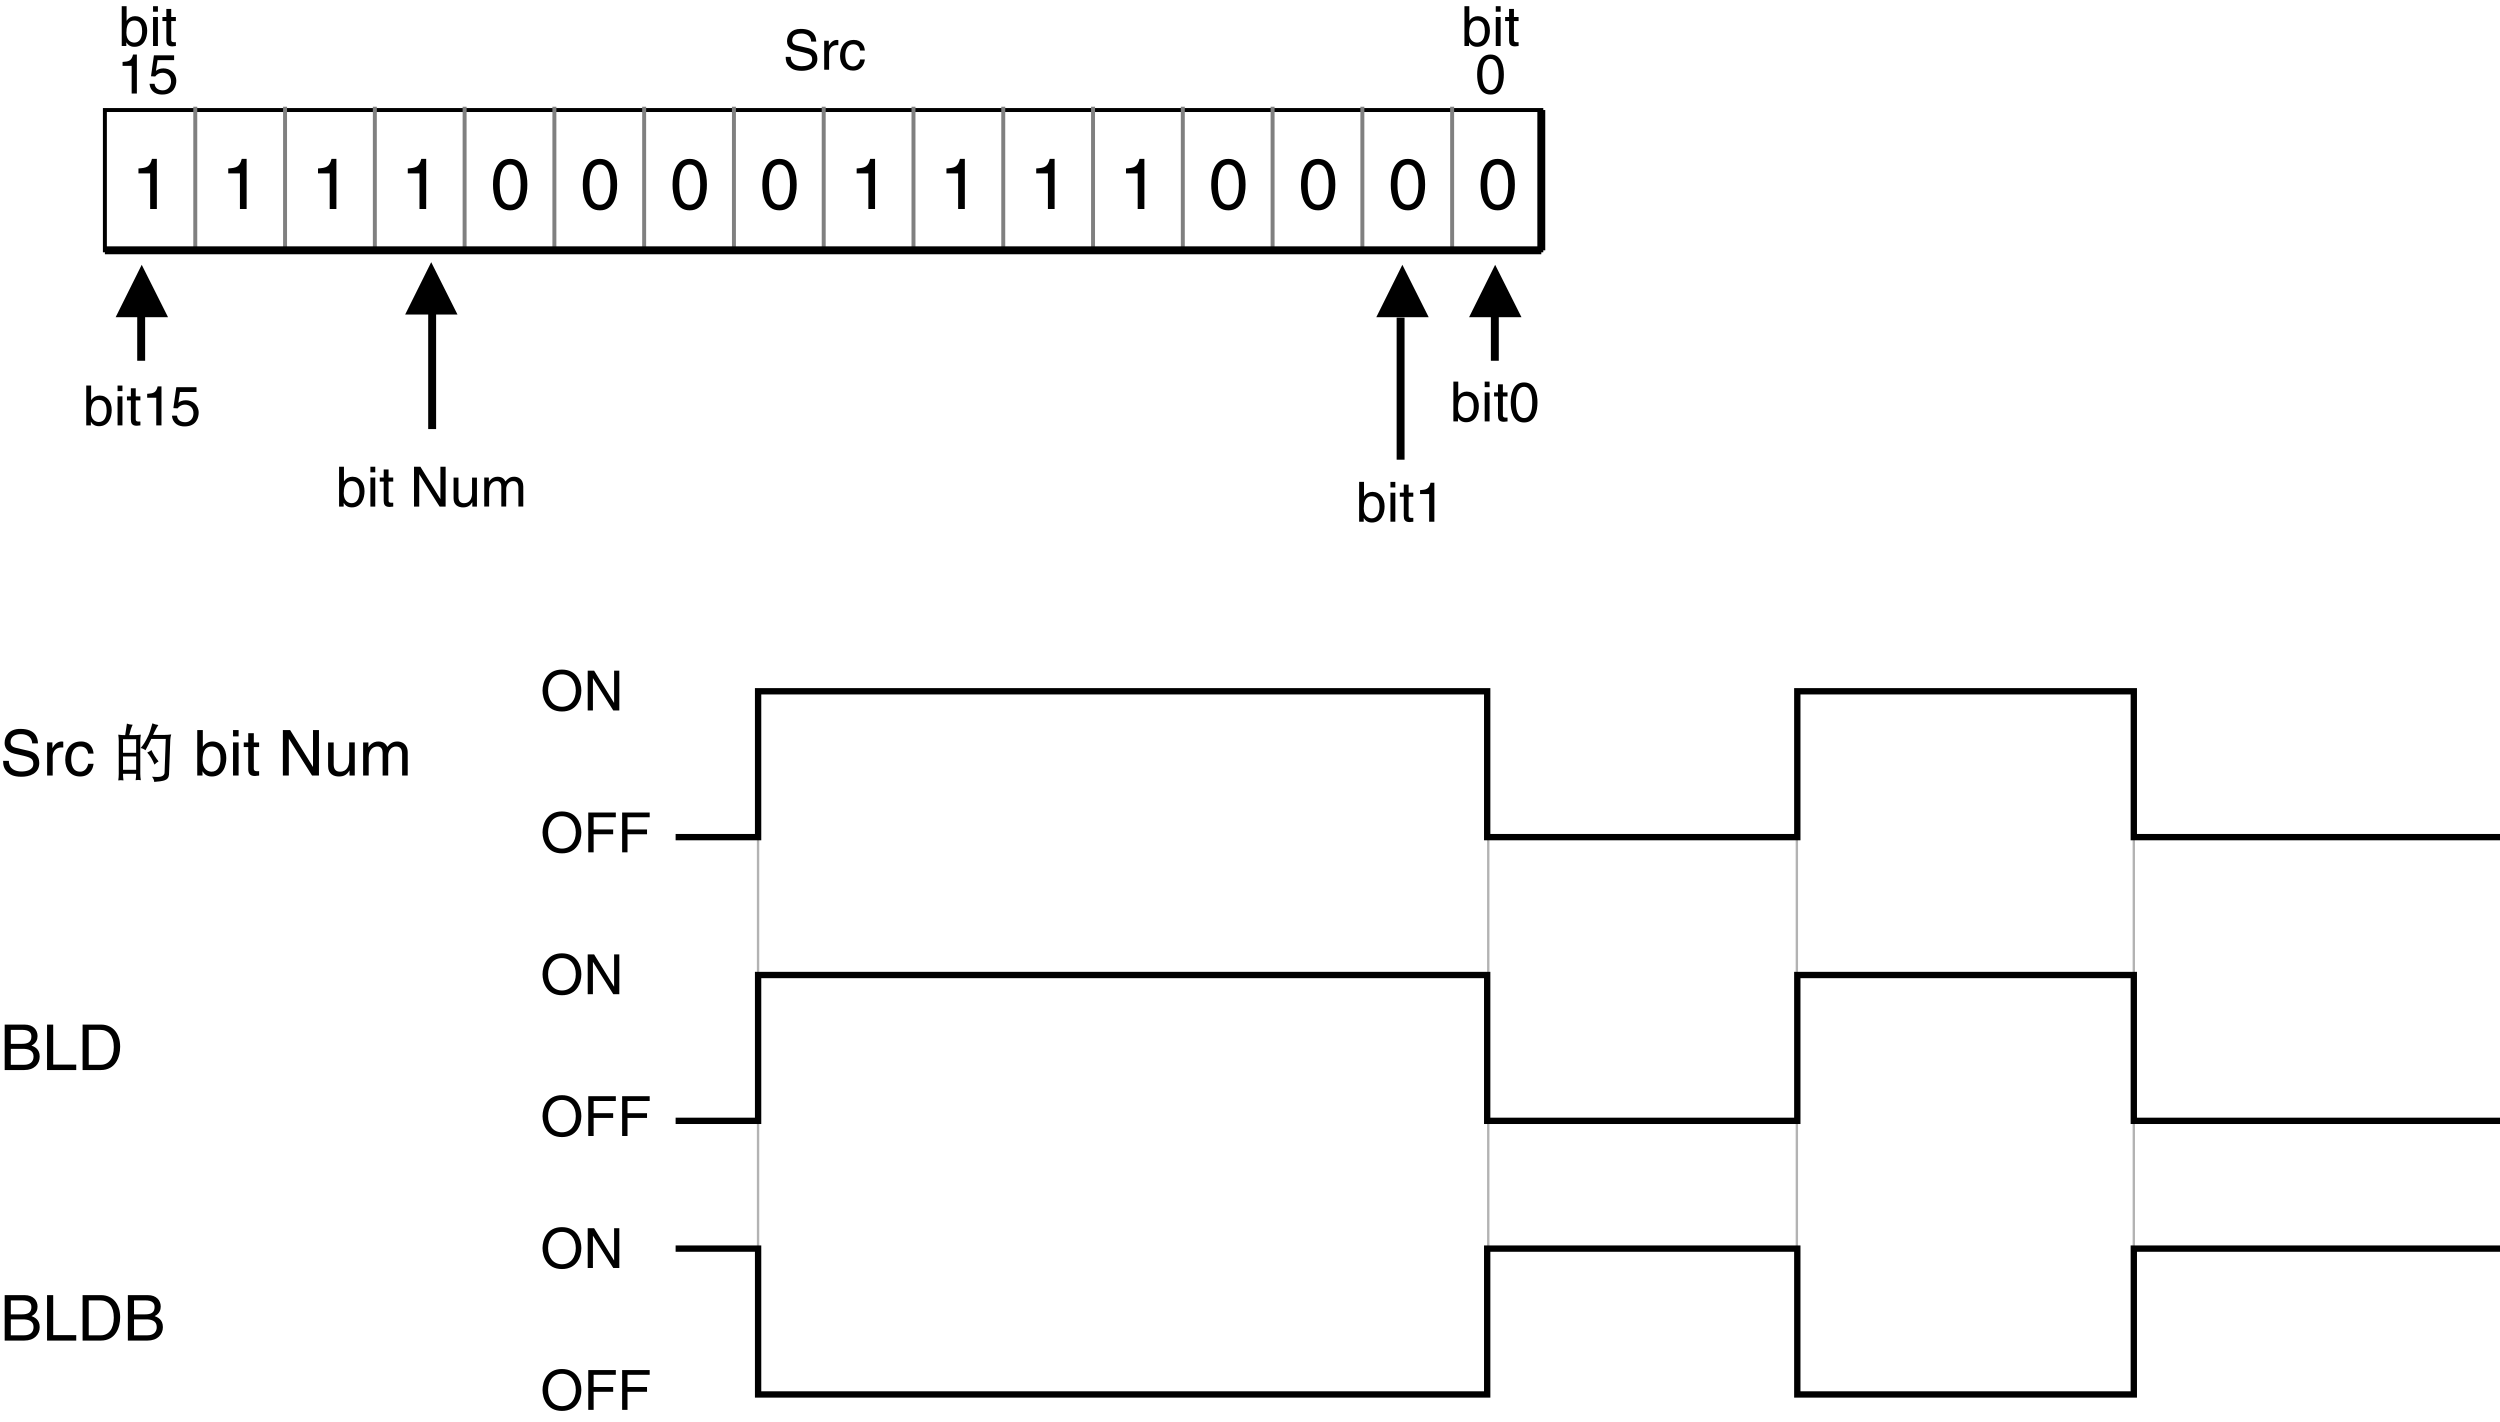 <?xml version="1.0" encoding="utf-8"?>
<!-- Generator: Adobe Illustrator 28.2.0, SVG Export Plug-In . SVG Version: 6.00 Build 0)  -->
<svg version="1.1" id="_x3C_图层_x3E_" xmlns="http://www.w3.org/2000/svg" xmlns:xlink="http://www.w3.org/1999/xlink" x="0px"
	 y="0px" width="315.746px" height="179.64px" viewBox="0 0 315.746 179.64" style="enable-background:new 0 0 315.746 179.64;"
	 xml:space="preserve">
<style type="text/css">
	.st0{fill:none;stroke:#B3B3B3;stroke-width:0.3;}
	.st1{fill:none;stroke:#000000;stroke-width:0.5;}
	.st2{fill:none;stroke:#808080;stroke-width:0.5;}
	.st3{fill:none;stroke:#000000;}
	.st4{fill:none;stroke:#000000;stroke-width:0.8;}
</style>
<line class="st0" x1="95.742" y1="97.647" x2="95.742" y2="162.229"/>
<line class="st0" x1="187.965" y1="97.647" x2="187.965" y2="162.229"/>
<line class="st0" x1="226.94" y1="97.647" x2="226.94" y2="162.229"/>
<line class="st0" x1="269.496" y1="97.647" x2="269.496" y2="162.229"/>
<rect x="13.247" y="13.897" class="st1" width="181.417" height="17.717"/>
<line class="st2" x1="24.663" y1="13.48" x2="24.663" y2="31.397"/>
<line class="st2" x1="36.002" y1="13.48" x2="36.002" y2="31.397"/>
<line class="st2" x1="47.341" y1="13.48" x2="47.341" y2="31.397"/>
<line class="st2" x1="58.679" y1="13.48" x2="58.679" y2="31.397"/>
<line class="st2" x1="70.018" y1="13.48" x2="70.018" y2="31.397"/>
<line class="st2" x1="81.356" y1="13.48" x2="81.356" y2="31.397"/>
<line class="st2" x1="92.695" y1="13.48" x2="92.695" y2="31.397"/>
<line class="st2" x1="104.033" y1="13.48" x2="104.033" y2="31.397"/>
<line class="st2" x1="115.372" y1="13.48" x2="115.372" y2="31.397"/>
<line class="st2" x1="126.71" y1="13.48" x2="126.71" y2="31.397"/>
<line class="st2" x1="138.049" y1="13.48" x2="138.049" y2="31.397"/>
<line class="st2" x1="149.387" y1="13.48" x2="149.387" y2="31.397"/>
<line class="st2" x1="160.726" y1="13.48" x2="160.726" y2="31.397"/>
<line class="st2" x1="172.065" y1="13.48" x2="172.065" y2="31.397"/>
<line class="st2" x1="183.403" y1="13.48" x2="183.403" y2="31.397"/>
<g>
	<path d="M15.374,5.81V0.781h0.616v1.828h0.014c0.266-0.385,0.63-0.561,1.058-0.567c0.974,0,1.527,0.798,1.527,1.828
		c0,0.875-0.364,2.045-1.611,2.045c-0.624,0-0.883-0.357-1.009-0.56h-0.014V5.81H15.374z M16.95,2.595
		c-0.889,0-0.987,0.959-0.987,1.555c0,0.973,0.609,1.232,1.001,1.232c0.672,0,0.987-0.609,0.987-1.415
		C17.951,3.499,17.902,2.595,16.95,2.595z"/>
	<path d="M19.329,1.482V0.781h0.616v0.701H19.329z M19.945,5.81h-0.616V2.147h0.616V5.81z"/>
	<path d="M21.625,2.658V5.04c0,0.287,0.246,0.287,0.372,0.287h0.217V5.81c-0.224,0.021-0.399,0.049-0.462,0.049
		c-0.609,0-0.743-0.343-0.743-0.784V2.658h-0.497V2.147h0.497V1.125h0.616v1.022h0.588v0.511H21.625z"/>
	<path d="M17.286,11.81h-0.658V8.315h-1.148v-0.49c0.798-0.056,1.127-0.133,1.324-0.938h0.483V11.81z"/>
	<path d="M19.693,8.945c0.21-0.161,0.511-0.308,0.952-0.308c0.798,0,1.618,0.561,1.618,1.576c0,0.546-0.245,1.73-1.786,1.73
		c-0.645,0-1.471-0.259-1.59-1.359h0.637c0.063,0.574,0.49,0.826,1.044,0.826c0.637,0,1.036-0.511,1.036-1.127
		c0-0.708-0.483-1.093-1.092-1.093c-0.357,0-0.68,0.168-0.911,0.469L19.07,9.632l0.371-2.64h2.549v0.602h-2.087L19.693,8.945z"/>
</g>
<g>
	<path d="M70.973,107.779c-1.877,0-2.452-1.562-2.452-2.647c0-1.085,0.575-2.647,2.452-2.647s2.451,1.562,2.451,2.647
		C73.424,106.218,72.85,107.779,70.973,107.779z M70.973,103.087c-1.093,0-1.751,0.861-1.751,2.045s0.658,2.045,1.751,2.045
		c1.092,0,1.751-0.861,1.751-2.045S72.065,103.087,70.973,103.087z"/>
	<path d="M74.976,107.646h-0.679v-5.028h3.48v0.602h-2.801v1.541h2.465v0.603h-2.465V107.646z"/>
	<path d="M79.253,107.646h-0.679v-5.028h3.48v0.602h-2.801v1.541h2.465v0.603h-2.465V107.646z"/>
</g>
<g>
	<path d="M70.973,89.862c-1.877,0-2.452-1.562-2.452-2.647c0-1.085,0.575-2.647,2.452-2.647s2.451,1.562,2.451,2.647
		C73.424,88.301,72.85,89.862,70.973,89.862z M70.973,85.17c-1.093,0-1.751,0.861-1.751,2.045s0.658,2.045,1.751,2.045
		c1.092,0,1.751-0.861,1.751-2.045S72.065,85.17,70.973,85.17z"/>
	<path d="M77.56,84.701h0.658v5.028h-0.763l-2.557-4.062h-0.014v4.062h-0.658v-5.028h0.806l2.514,4.062h0.014V84.701z"/>
</g>
<g>
	<path d="M0.592,129.405h2.526c1.071,0,1.623,0.664,1.623,1.447c0,0.376-0.136,0.903-0.768,1.199c0.376,0.152,1.04,0.416,1.04,1.399
		c0,0.92-0.68,1.695-1.951,1.695H0.592V129.405z M1.367,131.836h1.399c0.744,0,1.199-0.224,1.199-0.927
		c0-0.536-0.328-0.84-1.191-0.84H1.367V131.836z M1.367,134.482h1.655c0.808,0,1.215-0.407,1.215-1.047
		c0-0.808-0.712-0.968-1.343-0.968H1.367V134.482z"/>
	<path d="M6.719,134.459h2.91v0.688H5.943v-5.741h0.776V134.459z"/>
	<path d="M10.432,129.405h2.327c1.495,0,2.415,1.136,2.415,2.791c0,1.287-0.56,2.95-2.447,2.95h-2.295V129.405z M11.208,134.482
		h1.503c1.007,0,1.663-0.791,1.663-2.238s-0.664-2.175-1.719-2.175h-1.447V134.482z"/>
</g>
<g>
	<path d="M0.592,163.573h2.526c1.071,0,1.623,0.664,1.623,1.447c0,0.376-0.136,0.903-0.768,1.199c0.376,0.152,1.04,0.416,1.04,1.399
		c0,0.92-0.68,1.695-1.951,1.695H0.592V163.573z M1.367,166.004h1.399c0.744,0,1.199-0.224,1.199-0.927
		c0-0.536-0.328-0.84-1.191-0.84H1.367V166.004z M1.367,168.65h1.655c0.808,0,1.215-0.407,1.215-1.047
		c0-0.808-0.712-0.968-1.343-0.968H1.367V168.65z"/>
	<path d="M6.719,168.627h2.91v0.688H5.943v-5.741h0.776V168.627z"/>
	<path d="M10.432,163.573h2.327c1.495,0,2.415,1.136,2.415,2.791c0,1.287-0.56,2.95-2.447,2.95h-2.295V163.573z M11.208,168.65
		h1.503c1.007,0,1.663-0.791,1.663-2.238s-0.664-2.175-1.719-2.175h-1.447V168.65z"/>
	<path d="M16.151,163.573h2.526c1.071,0,1.623,0.664,1.623,1.447c0,0.376-0.136,0.903-0.768,1.199
		c0.376,0.152,1.04,0.416,1.04,1.399c0,0.92-0.68,1.695-1.951,1.695h-2.471V163.573z M16.927,166.004h1.399
		c0.744,0,1.199-0.224,1.199-0.927c0-0.536-0.328-0.84-1.191-0.84h-1.407V166.004z M16.927,168.65h1.655
		c0.808,0,1.215-0.407,1.215-1.047c0-0.808-0.712-0.968-1.343-0.968h-1.527V168.65z"/>
</g>
<g>
	<path d="M19.81,26.396h-0.846v-4.492h-1.477v-0.63c1.026-0.072,1.45-0.171,1.702-1.207h0.621V26.396z"/>
</g>
<g>
	<path d="M31.149,26.396h-0.846v-4.492h-1.477v-0.63c1.026-0.072,1.45-0.171,1.702-1.207h0.621V26.396z"/>
</g>
<g>
	<path d="M42.487,26.396h-0.846v-4.492h-1.477v-0.63c1.026-0.072,1.45-0.171,1.702-1.207h0.621V26.396z"/>
</g>
<g>
	<path d="M53.826,26.396h-0.846v-4.492h-1.477v-0.63c1.026-0.072,1.45-0.171,1.702-1.207h0.621V26.396z"/>
</g>
<g>
	<path d="M64.435,26.567c-1.819,0-2.17-1.936-2.17-3.25s0.351-3.25,2.17-3.25c1.818,0,2.169,1.936,2.169,3.25
		S66.253,26.567,64.435,26.567z M64.435,20.779c-0.91,0-1.324,0.954-1.324,2.539s0.414,2.539,1.324,2.539
		c0.909,0,1.323-0.955,1.323-2.539S65.344,20.779,64.435,20.779z"/>
</g>
<g>
	<path d="M75.774,26.567c-1.819,0-2.17-1.936-2.17-3.25s0.351-3.25,2.17-3.25c1.818,0,2.169,1.936,2.169,3.25
		S77.592,26.567,75.774,26.567z M75.774,20.779c-0.91,0-1.324,0.954-1.324,2.539s0.414,2.539,1.324,2.539
		c0.909,0,1.323-0.955,1.323-2.539S76.683,20.779,75.774,20.779z"/>
</g>
<g>
	<path d="M87.112,26.567c-1.819,0-2.17-1.936-2.17-3.25s0.351-3.25,2.17-3.25c1.818,0,2.169,1.936,2.169,3.25
		S88.931,26.567,87.112,26.567z M87.112,20.779c-0.91,0-1.324,0.954-1.324,2.539s0.414,2.539,1.324,2.539
		c0.909,0,1.323-0.955,1.323-2.539S88.021,20.779,87.112,20.779z"/>
</g>
<g>
	<path d="M98.451,26.567c-1.819,0-2.17-1.936-2.17-3.25s0.351-3.25,2.17-3.25c1.818,0,2.169,1.936,2.169,3.25
		S100.269,26.567,98.451,26.567z M98.451,20.779c-0.91,0-1.324,0.954-1.324,2.539s0.414,2.539,1.324,2.539
		c0.909,0,1.323-0.955,1.323-2.539S99.36,20.779,98.451,20.779z"/>
</g>
<g>
	<path d="M110.518,26.396h-0.846v-4.492h-1.477v-0.63c1.026-0.072,1.45-0.171,1.702-1.207h0.621V26.396z"/>
</g>
<g>
	<path d="M121.857,26.396h-0.846v-4.492h-1.477v-0.63c1.026-0.072,1.45-0.171,1.702-1.207h0.621V26.396z"/>
</g>
<g>
	<path d="M133.196,26.396h-0.846v-4.492h-1.477v-0.63c1.026-0.072,1.45-0.171,1.702-1.207h0.621V26.396z"/>
</g>
<g>
	<path d="M144.534,26.396h-0.846v-4.492h-1.477v-0.63c1.026-0.072,1.45-0.171,1.702-1.207h0.621V26.396z"/>
</g>
<g>
	<path d="M155.144,26.567c-1.819,0-2.17-1.936-2.17-3.25s0.351-3.25,2.17-3.25c1.818,0,2.169,1.936,2.169,3.25
		S156.962,26.567,155.144,26.567z M155.144,20.779c-0.91,0-1.324,0.954-1.324,2.539s0.414,2.539,1.324,2.539
		c0.909,0,1.323-0.955,1.323-2.539S156.053,20.779,155.144,20.779z"/>
</g>
<g>
	<path d="M166.482,26.567c-1.819,0-2.17-1.936-2.17-3.25s0.351-3.25,2.17-3.25c1.818,0,2.169,1.936,2.169,3.25
		S168.301,26.567,166.482,26.567z M166.482,20.779c-0.91,0-1.324,0.954-1.324,2.539s0.414,2.539,1.324,2.539
		c0.909,0,1.323-0.955,1.323-2.539S167.392,20.779,166.482,20.779z"/>
</g>
<g>
	<path d="M177.821,26.567c-1.819,0-2.17-1.936-2.17-3.25s0.351-3.25,2.17-3.25c1.818,0,2.169,1.936,2.169,3.25
		S179.639,26.567,177.821,26.567z M177.821,20.779c-0.91,0-1.324,0.954-1.324,2.539s0.414,2.539,1.324,2.539
		c0.909,0,1.323-0.955,1.323-2.539S178.73,20.779,177.821,20.779z"/>
</g>
<g>
	<path d="M189.159,26.567c-1.819,0-2.17-1.936-2.17-3.25s0.351-3.25,2.17-3.25c1.818,0,2.169,1.936,2.169,3.25
		S190.978,26.567,189.159,26.567z M189.159,20.779c-0.91,0-1.324,0.954-1.324,2.539s0.414,2.539,1.324,2.539
		c0.909,0,1.323-0.955,1.323-2.539S190.068,20.779,189.159,20.779z"/>
</g>
<line class="st3" x1="13.247" y1="31.613" x2="194.664" y2="31.613"/>
<line class="st3" x1="194.664" y1="31.613" x2="194.664" y2="13.897"/>
<g>
	<path d="M184.957,5.81V0.781h0.616v1.828h0.014c0.266-0.385,0.63-0.561,1.058-0.567c0.974,0,1.527,0.798,1.527,1.828
		c0,0.875-0.364,2.045-1.611,2.045c-0.624,0-0.883-0.357-1.009-0.56h-0.014V5.81H184.957z M186.533,2.595
		c-0.889,0-0.987,0.959-0.987,1.555c0,0.973,0.609,1.232,1.001,1.232c0.672,0,0.987-0.609,0.987-1.415
		C187.534,3.499,187.485,2.595,186.533,2.595z"/>
	<path d="M188.912,1.482V0.781h0.616v0.701H188.912z M189.528,5.81h-0.616V2.147h0.616V5.81z"/>
	<path d="M191.208,2.658V5.04c0,0.287,0.246,0.287,0.372,0.287h0.217V5.81c-0.224,0.021-0.399,0.049-0.462,0.049
		c-0.609,0-0.743-0.343-0.743-0.784V2.658h-0.497V2.147h0.497V1.125h0.616v1.022h0.588v0.511H191.208z"/>
	<path d="M188.248,11.943c-1.415,0-1.688-1.506-1.688-2.529c0-1.022,0.273-2.528,1.688-2.528c1.415,0,1.688,1.506,1.688,2.528
		C189.936,10.438,189.663,11.943,188.248,11.943z M188.248,7.44c-0.708,0-1.03,0.742-1.03,1.975c0,1.233,0.322,1.975,1.03,1.975
		c0.707,0,1.029-0.742,1.029-1.975C189.277,8.182,188.955,7.44,188.248,7.44z"/>
</g>
<g>
	<g>
		<path d="M102.453,5.252c-0.035-0.777-0.679-1.022-1.247-1.022c-0.427,0-1.149,0.119-1.149,0.882c0,0.427,0.301,0.567,0.596,0.638
			l1.436,0.329c0.651,0.154,1.142,0.546,1.142,1.345c0,1.19-1.106,1.52-1.968,1.52c-0.932,0-1.296-0.28-1.52-0.483
			c-0.427-0.385-0.511-0.806-0.511-1.275h0.637c0,0.911,0.743,1.177,1.387,1.177c0.49,0,1.317-0.126,1.317-0.848
			c0-0.525-0.245-0.693-1.072-0.889l-1.029-0.238c-0.329-0.077-1.072-0.308-1.072-1.184c0-0.785,0.511-1.555,1.73-1.555
			c1.758,0,1.933,1.05,1.961,1.604H102.453z"/>
		<path d="M104.712,8.81h-0.617V5.147h0.582v0.609h0.014c0.245-0.427,0.567-0.714,1.029-0.714c0.077,0,0.112,0.007,0.161,0.021V5.7
			h-0.231c-0.574,0-0.938,0.448-0.938,0.981V8.81z"/>
		<path d="M108.633,6.38c-0.077-0.49-0.35-0.785-0.869-0.785c-0.763,0-1.008,0.729-1.008,1.38c0,0.63,0.154,1.408,1.001,1.408
			c0.413,0,0.771-0.308,0.875-0.869h0.595c-0.063,0.582-0.42,1.401-1.492,1.401c-1.03,0-1.639-0.777-1.639-1.835
			c0-1.135,0.546-2.038,1.758-2.038c0.959,0,1.324,0.7,1.373,1.338H108.633z"/>
	</g>
</g>
<polyline class="st4" points="85.33,105.728 95.747,105.728 95.747,87.307 187.83,87.307 187.83,105.728 226.996,105.728 
	226.996,87.307 269.496,87.307 269.496,105.728 315.746,105.728 "/>
<g>
	<path d="M70.973,143.612c-1.877,0-2.452-1.562-2.452-2.647c0-1.085,0.575-2.647,2.452-2.647s2.451,1.562,2.451,2.647
		C73.424,142.051,72.85,143.612,70.973,143.612z M70.973,138.92c-1.093,0-1.751,0.861-1.751,2.045s0.658,2.045,1.751,2.045
		c1.092,0,1.751-0.861,1.751-2.045S72.065,138.92,70.973,138.92z"/>
	<path d="M74.976,143.479h-0.679v-5.028h3.48v0.602h-2.801v1.541h2.465v0.603h-2.465V143.479z"/>
	<path d="M79.253,143.479h-0.679v-5.028h3.48v0.602h-2.801v1.541h2.465v0.603h-2.465V143.479z"/>
</g>
<g>
	<path d="M70.973,125.697c-1.877,0-2.452-1.562-2.452-2.647c0-1.085,0.575-2.647,2.452-2.647s2.451,1.562,2.451,2.647
		C73.424,124.136,72.85,125.697,70.973,125.697z M70.973,121.005c-1.093,0-1.751,0.861-1.751,2.045s0.658,2.045,1.751,2.045
		c1.092,0,1.751-0.861,1.751-2.045S72.065,121.005,70.973,121.005z"/>
	<path d="M77.56,120.536h0.658v5.028h-0.763l-2.557-4.062h-0.014v4.062h-0.658v-5.028h0.806l2.514,4.062h0.014V120.536z"/>
</g>
<g>
	<path d="M70.973,178.197c-1.877,0-2.452-1.562-2.452-2.647c0-1.085,0.575-2.647,2.452-2.647s2.451,1.562,2.451,2.647
		C73.424,176.636,72.85,178.197,70.973,178.197z M70.973,173.505c-1.093,0-1.751,0.861-1.751,2.045s0.658,2.045,1.751,2.045
		c1.092,0,1.751-0.861,1.751-2.045S72.065,173.505,70.973,173.505z"/>
	<path d="M74.976,178.064h-0.679v-5.028h3.48v0.602h-2.801v1.541h2.465v0.603h-2.465V178.064z"/>
	<path d="M79.253,178.064h-0.679v-5.028h3.48v0.602h-2.801v1.541h2.465v0.603h-2.465V178.064z"/>
</g>
<g>
	<path d="M70.973,160.279c-1.877,0-2.452-1.562-2.452-2.647c0-1.085,0.575-2.647,2.452-2.647s2.451,1.562,2.451,2.647
		C73.424,158.718,72.85,160.279,70.973,160.279z M70.973,155.587c-1.093,0-1.751,0.861-1.751,2.045s0.658,2.045,1.751,2.045
		c1.092,0,1.751-0.861,1.751-2.045S72.065,155.587,70.973,155.587z"/>
	<path d="M77.56,155.118h0.658v5.028h-0.763l-2.557-4.062h-0.014v4.062h-0.658v-5.028h0.806l2.514,4.062h0.014V155.118z"/>
</g>
<polyline class="st4" points="85.33,141.561 95.747,141.561 95.747,123.142 187.83,123.142 187.83,141.561 226.996,141.561 
	226.996,123.142 269.496,123.142 269.496,141.561 315.746,141.561 "/>
<polyline class="st4" points="85.33,157.698 95.747,157.698 95.747,176.118 187.83,176.118 187.83,157.698 226.996,157.698 
	226.996,176.118 269.496,176.118 269.496,157.698 315.746,157.698 "/>
<g>
	<path d="M42.825,63.979V58.95h0.616v1.828h0.014c0.266-0.385,0.63-0.561,1.058-0.567c0.974,0,1.527,0.798,1.527,1.828
		c0,0.875-0.364,2.045-1.611,2.045c-0.624,0-0.883-0.357-1.009-0.56h-0.014v0.455H42.825z M44.4,60.764
		c-0.889,0-0.987,0.959-0.987,1.555c0,0.973,0.609,1.232,1.001,1.232c0.672,0,0.987-0.609,0.987-1.415
		C45.402,61.668,45.353,60.764,44.4,60.764z"/>
	<path d="M46.78,59.651V58.95h0.616v0.701H46.78z M47.396,63.979H46.78v-3.663h0.616V63.979z"/>
	<path d="M49.076,60.827v2.381c0,0.287,0.245,0.287,0.372,0.287h0.217v0.483c-0.224,0.021-0.399,0.049-0.462,0.049
		c-0.609,0-0.743-0.343-0.743-0.784v-2.417h-0.497v-0.511h0.497v-1.022h0.616v1.022h0.588v0.511H49.076z"/>
	<path d="M55.623,58.95h0.658v5.029h-0.763l-2.557-4.062h-0.014v4.062h-0.658V58.95h0.806l2.514,4.062h0.014V58.95z"/>
	<path d="M59.654,63.979v-0.532l-0.014-0.014c-0.259,0.427-0.574,0.651-1.163,0.651c-0.54,0-1.191-0.259-1.191-1.135v-2.633h0.617
		v2.43c0,0.603,0.308,0.806,0.707,0.806c0.777,0,1.009-0.687,1.009-1.219v-2.017h0.616v3.663H59.654z"/>
	<path d="M61.157,60.316h0.582v0.519h0.014c0.133-0.196,0.448-0.624,1.106-0.624s0.869,0.399,0.974,0.595
		c0.308-0.343,0.553-0.595,1.121-0.595c0.392,0,1.134,0.203,1.134,1.233v2.535h-0.616v-2.367c0-0.504-0.154-0.848-0.679-0.848
		c-0.519,0-0.862,0.49-0.862,0.98v2.234h-0.616v-2.535c0-0.309-0.119-0.68-0.574-0.68c-0.35,0-0.966,0.224-0.966,1.219v1.996h-0.617
		V60.316z"/>
</g>
<path d="M54.461,33.112l3.322,6.617h-6.614L54.461,33.112z"/>
<path d="M188.836,33.442l3.322,6.618h-6.614L188.836,33.442z"/>
<path d="M177.117,33.442l3.322,6.618h-6.614L177.117,33.442z"/>
<path d="M17.899,33.442l3.322,6.618h-6.614L17.899,33.442z"/>
<line class="st3" x1="17.83" y1="34.934" x2="17.83" y2="45.564"/>
<line class="st3" x1="54.58" y1="34.604" x2="54.58" y2="54.191"/>
<line class="st3" x1="188.795" y1="34.934" x2="188.795" y2="45.564"/>
<g>
	<path d="M10.893,53.725v-5.029h0.616v1.828h0.014c0.266-0.385,0.63-0.561,1.058-0.567c0.974,0,1.527,0.798,1.527,1.828
		c0,0.875-0.364,2.045-1.611,2.045c-0.624,0-0.883-0.357-1.009-0.56h-0.014v0.455H10.893z M12.469,50.51
		c-0.889,0-0.987,0.959-0.987,1.555c0,0.973,0.609,1.232,1.001,1.232c0.672,0,0.987-0.609,0.987-1.415
		C13.47,51.414,13.421,50.51,12.469,50.51z"/>
	<path d="M14.848,49.397v-0.701h0.616v0.701H14.848z M15.464,53.725h-0.616v-3.663h0.616V53.725z"/>
	<path d="M17.144,50.573v2.381c0,0.287,0.245,0.287,0.372,0.287h0.217v0.483c-0.224,0.021-0.399,0.049-0.462,0.049
		c-0.609,0-0.743-0.343-0.743-0.784v-2.417h-0.497v-0.511h0.497V49.04h0.616v1.022h0.588v0.511H17.144z"/>
	<path d="M20.393,53.725h-0.658V50.23h-1.148v-0.49c0.798-0.056,1.127-0.133,1.324-0.938h0.483V53.725z"/>
	<path d="M22.521,50.86c0.21-0.161,0.511-0.308,0.952-0.308c0.798,0,1.618,0.561,1.618,1.576c0,0.546-0.245,1.73-1.786,1.73
		c-0.645,0-1.471-0.259-1.59-1.359h0.637c0.063,0.574,0.49,0.826,1.044,0.826c0.637,0,1.036-0.511,1.036-1.127
		c0-0.708-0.483-1.093-1.092-1.093c-0.357,0-0.68,0.168-0.911,0.469l-0.532-0.028l0.371-2.641h2.549v0.603H22.73L22.521,50.86z"/>
</g>
<g>
	<path d="M183.559,53.225v-5.029h0.616v1.828h0.014c0.266-0.385,0.63-0.561,1.058-0.567c0.974,0,1.527,0.798,1.527,1.828
		c0,0.875-0.364,2.045-1.611,2.045c-0.624,0-0.883-0.357-1.009-0.56h-0.014v0.455H183.559z M185.134,50.01
		c-0.889,0-0.987,0.959-0.987,1.555c0,0.973,0.609,1.232,1.001,1.232c0.672,0,0.987-0.609,0.987-1.415
		C186.136,50.914,186.087,50.01,185.134,50.01z"/>
	<path d="M187.514,48.897v-0.701h0.616v0.701H187.514z M188.13,53.225h-0.616v-3.663h0.616V53.225z"/>
	<path d="M189.81,50.073v2.381c0,0.287,0.245,0.287,0.372,0.287h0.217v0.483c-0.224,0.021-0.399,0.049-0.462,0.049
		c-0.609,0-0.743-0.343-0.743-0.784v-2.417h-0.497v-0.511h0.497V48.54h0.616v1.022h0.588v0.511H189.81z"/>
	<path d="M192.492,53.358c-1.415,0-1.688-1.506-1.688-2.529c0-1.022,0.273-2.528,1.688-2.528s1.688,1.506,1.688,2.528
		C194.179,51.853,193.907,53.358,192.492,53.358z M192.492,48.854c-0.708,0-1.03,0.743-1.03,1.975c0,1.233,0.322,1.975,1.03,1.975
		c0.707,0,1.029-0.742,1.029-1.975C193.521,49.597,193.199,48.854,192.492,48.854z"/>
</g>
<g>
	<path d="M171.657,65.891v-5.029h0.616v1.828h0.014c0.266-0.385,0.63-0.561,1.058-0.567c0.974,0,1.527,0.798,1.527,1.828
		c0,0.875-0.364,2.045-1.611,2.045c-0.624,0-0.883-0.357-1.009-0.56h-0.014v0.455H171.657z M173.232,62.676
		c-0.889,0-0.987,0.959-0.987,1.555c0,0.973,0.609,1.232,1.001,1.232c0.672,0,0.987-0.609,0.987-1.415
		C174.234,63.58,174.185,62.676,173.232,62.676z"/>
	<path d="M175.612,61.563v-0.701h0.616v0.701H175.612z M176.228,65.891h-0.616v-3.663h0.616V65.891z"/>
	<path d="M177.908,62.739v2.381c0,0.287,0.245,0.287,0.372,0.287h0.217v0.483c-0.224,0.021-0.399,0.049-0.462,0.049
		c-0.609,0-0.743-0.343-0.743-0.784v-2.417h-0.497v-0.511h0.497v-1.022h0.616v1.022h0.588v0.511H177.908z"/>
	<path d="M181.157,65.891h-0.658v-3.495h-1.148v-0.49c0.798-0.056,1.127-0.133,1.324-0.938h0.483V65.891z"/>
</g>
<line class="st3" x1="176.893" y1="40.114" x2="176.893" y2="58.059"/>
<g>
	<path d="M4.07,93.889c-0.04-0.888-0.775-1.167-1.423-1.167c-0.488,0-1.311,0.136-1.311,1.007c0,0.488,0.344,0.647,0.68,0.728
		l1.639,0.376c0.744,0.176,1.304,0.624,1.304,1.535c0,1.359-1.264,1.735-2.247,1.735c-1.063,0-1.479-0.32-1.735-0.552
		c-0.488-0.439-0.584-0.92-0.584-1.455H1.12c0,1.039,0.847,1.343,1.583,1.343c0.56,0,1.503-0.144,1.503-0.967
		c0-0.6-0.28-0.792-1.223-1.016l-1.175-0.272c-0.376-0.088-1.224-0.352-1.224-1.351c0-0.896,0.584-1.775,1.975-1.775
		c2.007,0,2.207,1.199,2.239,1.831H4.07z"/>
	<path d="M6.655,97.95H5.952v-4.182h0.664v0.696h0.016c0.28-0.488,0.647-0.816,1.175-0.816c0.088,0,0.128,0.009,0.184,0.024V94.4
		H7.727c-0.656,0-1.071,0.512-1.071,1.119V97.95z"/>
	<path d="M11.134,95.176c-0.088-0.56-0.4-0.896-0.991-0.896c-0.872,0-1.151,0.832-1.151,1.575c0,0.72,0.176,1.607,1.143,1.607
		c0.472,0,0.879-0.352,1-0.991h0.68c-0.072,0.663-0.48,1.599-1.703,1.599c-1.175,0-1.871-0.888-1.871-2.095
		c0-1.295,0.624-2.327,2.007-2.327c1.096,0,1.511,0.8,1.567,1.527H11.134z"/>
	<path d="M16.029,91.388c0.192,0.084,0.435,0.133,0.727,0.148c-0.146,0.276-0.292,0.714-0.438,1.312h0.617
		c0.281,0,0.565-0.021,0.852-0.062c-0.047,0.271-0.07,0.545-0.07,0.82v4.125c0,0.266,0.023,0.534,0.07,0.805
		c-0.156-0.021-0.261-0.031-0.312-0.031c-0.062,0-0.177,0.011-0.344,0.031c0.042-0.271,0.062-0.539,0.062-0.805h-1.656v0.023
		c0,0.271,0.018,0.542,0.055,0.812c-0.172-0.021-0.287-0.031-0.344-0.031c-0.047,0-0.151,0.011-0.312,0.031
		c0.042-0.271,0.062-0.542,0.062-0.812v-4.148c0-0.275-0.021-0.549-0.062-0.82c0.281,0.042,0.565,0.062,0.852,0.062h0.023
		C15.877,92.448,15.951,91.961,16.029,91.388z M15.537,95.075h1.656v-1.719h-1.656V95.075z M15.537,97.224h1.656v-1.688h-1.656
		V97.224z M19.248,91.356c0.224,0.104,0.474,0.175,0.75,0.211c-0.125,0.172-0.292,0.472-0.5,0.898
		c-0.052,0.12-0.107,0.237-0.164,0.352h1.484c0.271,0,0.539-0.021,0.805-0.062c-0.062,0.198-0.102,0.417-0.117,0.656l-0.164,4.438
		c-0.037,0.37-0.237,0.609-0.602,0.719c-0.266,0.083-0.688,0.146-1.266,0.188c0-0.203-0.094-0.422-0.281-0.656
		c0.312,0.021,0.531,0.031,0.656,0.031c0.391,0,0.653-0.075,0.789-0.227c0.099-0.088,0.148-0.211,0.148-0.367l0.148-4.211h-1.828
		c-0.219,0.464-0.464,0.94-0.734,1.43c-0.177-0.141-0.383-0.234-0.617-0.281c0.317-0.338,0.633-0.838,0.945-1.5
		C18.857,92.683,19.039,92.144,19.248,91.356z M19.13,94.731c0.203,0.469,0.502,0.945,0.898,1.43
		c-0.177,0.1-0.352,0.234-0.523,0.406c-0.229-0.588-0.534-1.096-0.914-1.523C18.794,94.966,18.974,94.862,19.13,94.731z"/>
	<path d="M24.912,97.95v-5.74h0.704v2.087h0.016c0.304-0.44,0.719-0.64,1.207-0.648c1.111,0,1.743,0.912,1.743,2.087
		c0,1-0.416,2.335-1.839,2.335c-0.712,0-1.008-0.407-1.151-0.64h-0.016v0.52H24.912z M26.71,94.28c-1.016,0-1.127,1.096-1.127,1.775
		c0,1.111,0.696,1.407,1.144,1.407c0.768,0,1.127-0.695,1.127-1.615C27.854,95.312,27.798,94.28,26.71,94.28z"/>
	<path d="M29.432,93.009V92.21h0.704v0.799H29.432z M30.135,97.95h-0.704v-4.182h0.704V97.95z"/>
	<path d="M32.055,94.353v2.719c0,0.327,0.28,0.327,0.424,0.327h0.248v0.552c-0.256,0.024-0.456,0.057-0.527,0.057
		c-0.696,0-0.848-0.393-0.848-0.896v-2.759h-0.568v-0.584h0.568v-1.167h0.704v1.167h0.671v0.584H32.055z"/>
	<path d="M39.533,92.21h0.751v5.74h-0.872l-2.918-4.637h-0.016v4.637h-0.752v-5.74h0.92l2.87,4.637h0.016V92.21z"/>
	<path d="M44.142,97.95v-0.607l-0.016-0.016c-0.295,0.487-0.655,0.743-1.327,0.743c-0.616,0-1.359-0.296-1.359-1.295v-3.007h0.704
		v2.774c0,0.688,0.352,0.92,0.807,0.92c0.888,0,1.151-0.784,1.151-1.392v-2.303h0.704v4.182H44.142z"/>
	<path d="M45.863,93.769h0.664v0.592h0.016c0.152-0.224,0.512-0.712,1.263-0.712c0.752,0,0.992,0.456,1.112,0.68
		c0.352-0.392,0.631-0.68,1.279-0.68c0.448,0,1.295,0.232,1.295,1.407v2.895h-0.704v-2.702c0-0.576-0.176-0.968-0.775-0.968
		c-0.592,0-0.983,0.56-0.983,1.119v2.551h-0.704v-2.895c0-0.352-0.136-0.775-0.656-0.775c-0.4,0-1.104,0.256-1.104,1.392v2.278
		h-0.704V93.769z"/>
</g>
<g>
</g>
</svg>
